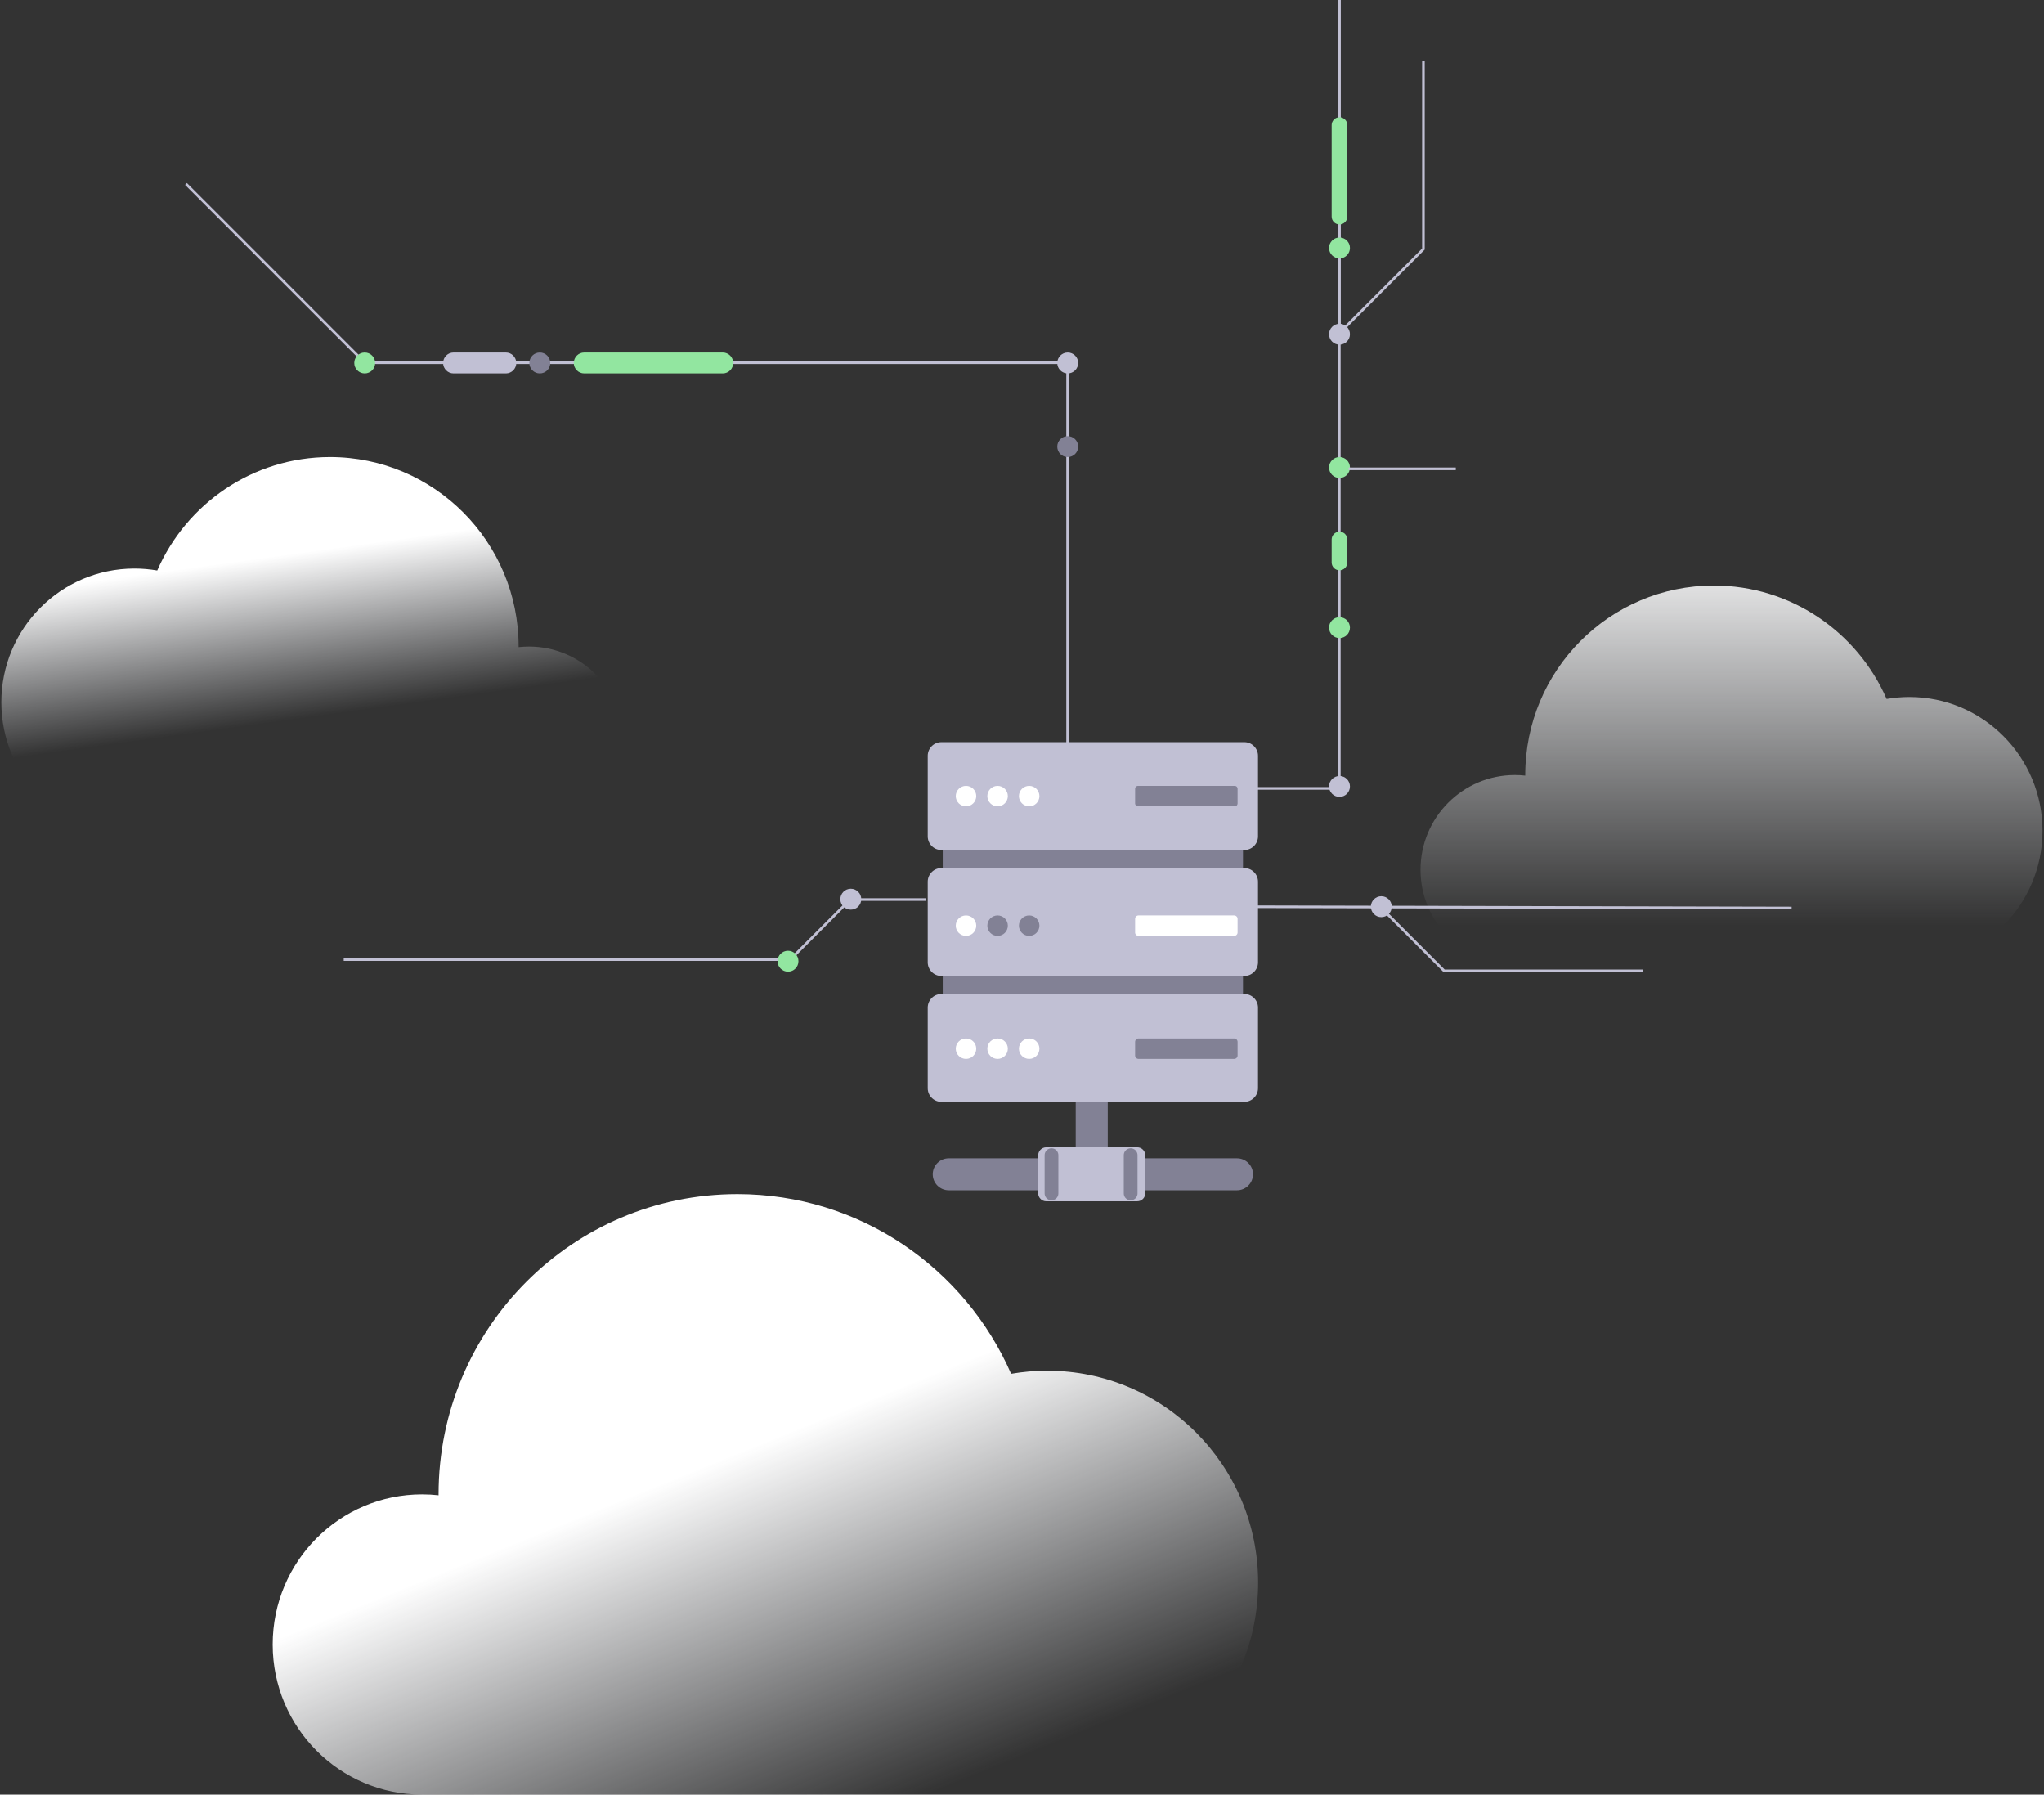 <svg width="892" height="783" viewBox="0 0 892 783" fill="none" xmlns="http://www.w3.org/2000/svg">
<rect x="0" y="0" width="892" height="783" fill="#333333" stroke="none"/>
<g clip-path="url(#clip0)">
<path d="M220.748 153.803H197.939C195.419 153.803 193.377 155.846 193.377 158.365C193.377 160.885 195.419 162.927 197.939 162.927H220.748C223.268 162.927 225.31 160.885 225.31 158.365C225.31 155.846 223.268 153.803 220.748 153.803Z" fill="#C1C0D4"/>
<path d="M81.156 80.242L159.163 158.249H465.902V329.5" stroke="#C1C0D4" stroke-width="1.14"/>
<path d="M470.514 194.861C470.514 192.341 468.471 190.299 465.952 190.299C463.432 190.299 461.39 192.341 461.39 194.861C461.39 197.38 463.432 199.422 465.952 199.422C468.471 199.422 470.514 197.38 470.514 194.861Z" fill="#828195"/>
<path d="M470.514 158.365C470.514 155.846 468.471 153.803 465.952 153.803C463.432 153.803 461.39 155.846 461.39 158.365C461.39 160.885 463.432 162.927 465.952 162.927C468.471 162.927 470.514 160.885 470.514 158.365Z" fill="#C1C0D4"/>
<path d="M163.724 158.365C163.724 155.846 161.682 153.803 159.163 153.803C156.643 153.803 154.601 155.846 154.601 158.365C154.601 160.885 156.643 162.927 159.163 162.927C161.682 162.927 163.724 160.885 163.724 158.365Z" fill="#92E6A0"/>
<path d="M240.137 158.365C240.137 155.846 238.094 153.803 235.575 153.803C233.055 153.803 231.013 155.846 231.013 158.365C231.013 160.885 233.055 162.927 235.575 162.927C238.094 162.927 240.137 160.885 240.137 158.365Z" fill="#828195"/>
<path d="M621.183 26.692V108.671L584.49 145.364V343.977H537.802" stroke="#C1C0D4" stroke-width="1.14"/>
<path d="M589.124 343.123C589.124 340.603 587.081 338.561 584.562 338.561C582.042 338.561 580 340.603 580 343.123C580 345.642 582.042 347.685 584.562 347.685C587.081 347.685 589.124 345.642 589.124 343.123Z" fill="#C1C0D4"/>
<path fill-rule="evenodd" clip-rule="evenodd" d="M226.322 282.359C226.322 282.275 226.325 282.191 226.325 282.107C226.325 236.442 189.475 199.422 144.017 199.422C110.313 199.422 81.346 219.777 68.617 248.914C65.389 248.355 62.071 248.061 58.684 248.061C26.596 248.061 0.584 274.192 0.584 306.426C0.584 338.661 26.596 364.792 58.684 364.792H230.865C253.593 364.792 272.018 346.282 272.018 323.449C272.018 300.616 253.593 282.107 230.865 282.107C229.329 282.107 227.814 282.194 226.322 282.359Z" fill="url(#paint0_linear)"/>
<path fill-rule="evenodd" clip-rule="evenodd" d="M665.612 338.404C665.612 338.32 665.609 338.236 665.609 338.152C665.609 292.487 702.46 255.468 747.917 255.468C781.622 255.468 810.589 275.822 823.317 304.959C826.546 304.4 829.864 304.106 833.251 304.106C865.338 304.106 891.351 330.237 891.351 362.471C891.351 394.706 865.338 420.837 833.251 420.837H661.07C638.341 420.837 619.917 402.327 619.917 379.494C619.917 356.662 638.341 338.152 661.07 338.152C662.605 338.152 664.121 338.24 665.612 338.404Z" fill="url(#paint1_linear)"/>
<path d="M584.562 145.82V0" stroke="#C1C0D4" stroke-width="1.14"/>
<path d="M589.124 145.82C589.124 143.3 587.081 141.258 584.562 141.258C582.042 141.258 580 143.3 580 145.82C580 148.339 582.042 150.382 584.562 150.382C587.081 150.382 589.124 148.339 589.124 145.82Z" fill="#C1C0D4"/>
<path d="M589.124 203.984C589.124 201.465 587.081 199.422 584.562 199.422C582.042 199.422 580 201.465 580 203.984C580 206.504 582.042 208.546 584.562 208.546C587.081 208.546 589.124 206.504 589.124 203.984Z" fill="#92E6A0"/>
<path d="M589.124 273.842C589.124 271.322 587.081 269.28 584.562 269.28C582.042 269.28 580 271.322 580 273.842C580 276.361 582.042 278.404 584.562 278.404C587.081 278.404 589.124 276.361 589.124 273.842Z" fill="#92E6A0"/>
<path d="M607.371 395.585C607.371 393.065 605.329 391.023 602.809 391.023C600.29 391.023 598.247 393.065 598.247 395.585C598.247 398.104 600.29 400.147 602.809 400.147C605.329 400.147 607.371 398.104 607.371 395.585Z" fill="#C1C0D4"/>
<path d="M371.517 392L344.851 418.666H150" stroke="#C1C0D4" stroke-width="1.14"/>
<path d="M348.443 419.371C348.443 416.852 346.401 414.81 343.882 414.81C341.362 414.81 339.32 416.852 339.32 419.371C339.32 421.891 341.362 423.933 343.882 423.933C346.401 423.933 348.443 421.891 348.443 419.371Z" fill="#92E6A0"/>
<path d="M375.854 392.325C375.854 389.806 373.811 387.763 371.292 387.763C368.772 387.763 366.73 389.806 366.73 392.325C366.73 394.845 368.772 396.887 371.292 396.887C373.811 396.887 375.854 394.845 375.854 392.325Z" fill="#C1C0D4"/>
<path d="M589.124 108.184C589.124 105.665 587.081 103.622 584.562 103.622C582.042 103.622 580 105.665 580 108.184C580 110.703 582.042 112.746 584.562 112.746C587.081 112.746 589.124 110.703 589.124 108.184Z" fill="#92E6A0"/>
<path d="M587.983 54.581C587.983 52.692 586.451 51.16 584.562 51.16C582.672 51.16 581.14 52.692 581.14 54.581V94.498C581.14 96.388 582.672 97.92 584.562 97.92C586.451 97.92 587.983 96.388 587.983 94.498V54.581Z" fill="#92E6A0"/>
<path d="M587.983 235.405C587.983 233.516 586.451 231.984 584.562 231.984C582.672 231.984 581.14 233.516 581.14 235.405V245.41C581.14 247.3 582.672 248.832 584.562 248.832C586.451 248.832 587.983 247.3 587.983 245.41V235.405Z" fill="#92E6A0"/>
<path d="M589.124 204.554H634.743" stroke="#C1C0D4" stroke-width="1.14" stroke-linecap="square"/>
<path d="M536.661 395.585L781.294 396.155" stroke="#C1C0D4" stroke-width="1.14" stroke-linecap="square"/>
<path d="M602.809 396.155L630.219 423.565H716.857" stroke="#C1C0D4" stroke-width="1.14"/>
<path d="M403.93 392.474H371.615" stroke="#C1C0D4" stroke-width="1.14"/>
<path d="M315.408 153.803H254.963C252.443 153.803 250.401 155.846 250.401 158.365C250.401 160.885 252.443 162.927 254.963 162.927H315.408C317.928 162.927 319.97 160.885 319.97 158.365C319.97 155.846 317.928 153.803 315.408 153.803Z" fill="#92E6A0"/>
<path fill-rule="evenodd" clip-rule="evenodd" d="M477.599 510.617H475.27C472.067 510.617 469.446 508.003 469.446 504.806V458.327C469.446 455.131 472.067 452.517 475.27 452.517H477.599C480.801 452.517 483.422 455.131 483.422 458.327V504.806C483.422 508.003 480.801 510.617 477.599 510.617Z" fill="#828195"/>
<path fill-rule="evenodd" clip-rule="evenodd" d="M546.804 512.352C546.804 516.203 543.675 519.324 539.816 519.324H414.038C410.178 519.324 407.05 516.203 407.05 512.352C407.05 508.502 410.178 505.38 414.038 505.38H539.816C543.675 505.38 546.804 508.502 546.804 512.352Z" fill="#828195"/>
<path fill-rule="evenodd" clip-rule="evenodd" d="M456.564 524.131C454.643 524.131 453.072 522.562 453.072 520.645V504.06C453.072 502.144 454.643 500.576 456.564 500.576H496.305C498.226 500.576 499.799 502.144 499.799 504.06V520.645C499.799 522.562 498.226 524.131 496.305 524.131H456.564Z" fill="#C1C0D4"/>
<path d="M458.874 504.01V520.696" stroke="#828195" stroke-width="6" stroke-linecap="round" stroke-linejoin="round"/>
<path d="M493.414 504.01V520.696" stroke="#828195" stroke-width="6" stroke-linecap="round" stroke-linejoin="round"/>
<path fill-rule="evenodd" clip-rule="evenodd" d="M411.41 479.43H542.441V326.716H411.41V479.43Z" fill="#828195"/>
<path fill-rule="evenodd" clip-rule="evenodd" d="M410.822 480.746C407.542 480.746 404.859 478.069 404.859 474.797V439.63C404.859 436.359 407.542 433.682 410.822 433.682H543.031C546.31 433.682 548.995 436.359 548.995 439.63V474.797C548.995 478.069 546.31 480.746 543.031 480.746H410.822Z" fill="#C1C0D4"/>
<path fill-rule="evenodd" clip-rule="evenodd" d="M410.822 370.869C407.542 370.869 404.859 368.192 404.859 364.919V329.754C404.859 326.482 407.542 323.804 410.822 323.804H543.031C546.31 323.804 548.995 326.482 548.995 329.754V364.919C548.995 368.192 546.31 370.869 543.031 370.869H410.822Z" fill="#C1C0D4"/>
<path fill-rule="evenodd" clip-rule="evenodd" d="M421.566 351.799C419.096 351.799 417.095 349.8 417.095 347.336C417.095 344.873 419.096 342.875 421.566 342.875C424.036 342.875 426.038 344.873 426.038 347.336C426.038 349.8 424.036 351.799 421.566 351.799Z" fill="white"/>
<path fill-rule="evenodd" clip-rule="evenodd" d="M430.877 347.336C430.877 344.873 432.879 342.875 435.35 342.875C437.819 342.875 439.822 344.873 439.822 347.336C439.822 349.8 437.819 351.799 435.35 351.799C432.879 351.799 430.877 349.8 430.877 347.336Z" fill="white"/>
<path fill-rule="evenodd" clip-rule="evenodd" d="M449.134 351.799C446.663 351.799 444.661 349.8 444.661 347.336C444.661 344.873 446.663 342.875 449.134 342.875C451.603 342.875 453.605 344.873 453.605 347.336C453.605 349.8 451.603 351.799 449.134 351.799Z" fill="white"/>
<path fill-rule="evenodd" clip-rule="evenodd" d="M496.596 351.799C495.915 351.799 495.363 351.248 495.363 350.568V344.106C495.363 343.426 495.915 342.875 496.596 342.875H538.849C539.531 342.875 540.083 343.426 540.083 344.106V350.568C540.083 351.248 539.531 351.799 538.849 351.799H496.596Z" fill="#828195"/>
<path fill-rule="evenodd" clip-rule="evenodd" d="M410.822 425.808C407.542 425.808 404.859 423.131 404.859 419.858V384.693C404.859 381.421 407.542 378.743 410.822 378.743H543.031C546.31 378.743 548.995 381.421 548.995 384.693V419.858C548.995 423.131 546.31 425.808 543.031 425.808H410.822Z" fill="#C1C0D4"/>
<path fill-rule="evenodd" clip-rule="evenodd" d="M421.566 408.332C419.096 408.332 417.095 406.334 417.095 403.869C417.095 401.406 419.096 399.408 421.566 399.408C424.036 399.408 426.038 401.406 426.038 403.869C426.038 406.334 424.036 408.332 421.566 408.332Z" fill="white"/>
<path fill-rule="evenodd" clip-rule="evenodd" d="M435.35 408.332C432.879 408.332 430.877 406.334 430.877 403.869C430.877 401.406 432.879 399.408 435.35 399.408C437.819 399.408 439.822 401.406 439.822 403.869C439.822 406.334 437.819 408.332 435.35 408.332Z" fill="#828195"/>
<path fill-rule="evenodd" clip-rule="evenodd" d="M449.134 408.332C446.663 408.332 444.661 406.334 444.661 403.869C444.661 401.406 446.663 399.408 449.134 399.408C451.603 399.408 453.605 401.406 453.605 403.869C453.605 406.334 451.603 408.332 449.134 408.332Z" fill="#828195"/>
<path fill-rule="evenodd" clip-rule="evenodd" d="M538.592 408.332H496.854C496.03 408.332 495.363 407.666 495.363 406.844V400.894C495.363 400.074 496.03 399.408 496.854 399.408H538.592C539.416 399.408 540.083 400.074 540.083 400.894V406.844C540.083 407.666 539.416 408.332 538.592 408.332Z" fill="white"/>
<path fill-rule="evenodd" clip-rule="evenodd" d="M417.095 457.543C417.095 455.079 419.096 453.082 421.566 453.082C424.036 453.082 426.038 455.079 426.038 457.543C426.038 460.007 424.036 462.005 421.566 462.005C419.096 462.005 417.095 460.007 417.095 457.543Z" fill="white"/>
<path fill-rule="evenodd" clip-rule="evenodd" d="M435.35 462.005C432.879 462.005 430.877 460.007 430.877 457.543C430.877 455.079 432.879 453.082 435.35 453.082C437.819 453.082 439.822 455.079 439.822 457.543C439.822 460.007 437.819 462.005 435.35 462.005Z" fill="white"/>
<path fill-rule="evenodd" clip-rule="evenodd" d="M449.134 462.005C446.663 462.005 444.661 460.007 444.661 457.543C444.661 455.079 446.663 453.082 449.134 453.082C451.603 453.082 453.605 455.079 453.605 457.543C453.605 460.007 451.603 462.005 449.134 462.005Z" fill="white"/>
<path fill-rule="evenodd" clip-rule="evenodd" d="M538.592 462.005H496.854C496.03 462.005 495.363 461.339 495.363 460.518V454.568C495.363 453.747 496.03 453.082 496.854 453.082H538.592C539.416 453.082 540.083 453.747 540.083 454.568V460.518C540.083 461.339 539.416 462.005 538.592 462.005Z" fill="#828195"/>
<path fill-rule="evenodd" clip-rule="evenodd" d="M191.397 652.399C191.397 652.265 191.393 652.133 191.393 652C191.393 579.651 249.776 521 321.796 521C375.194 521 421.088 553.248 441.254 599.41C446.369 598.526 451.626 598.059 456.992 598.059C507.829 598.059 549.041 639.46 549.041 690.53C549.041 741.599 507.829 783 456.992 783H184.201C148.191 783 119 753.674 119 717.499C119 681.325 148.191 652 184.201 652C186.633 652 189.034 652.138 191.397 652.399Z" fill="url(#paint2_linear)"/>
</g>
<defs>
<linearGradient id="paint0_linear" x1="136.301" y1="312.798" x2="126.527" y2="241.771" gradientUnits="userSpaceOnUse">
<stop stop-color="#F2F4F9" stop-opacity="0"/>
<stop offset="1" stop-color="white"/>
</linearGradient>
<linearGradient id="paint1_linear" x1="769.371" y1="403.962" x2="769.371" y2="230.979" gradientUnits="userSpaceOnUse">
<stop stop-color="#F2F4F9" stop-opacity="0"/>
<stop offset="1" stop-color="white"/>
</linearGradient>
<linearGradient id="paint2_linear" x1="404.5" y1="783" x2="314.5" y2="560" gradientUnits="userSpaceOnUse">
<stop stop-color="#F2F4F9" stop-opacity="0"/>
<stop offset="0.703" stop-color="white"/>
</linearGradient>
<clipPath id="clip0">
<rect width="890.767" height="783" fill="white" transform="translate(0.584)"/>
</clipPath>
</defs>
</svg>
